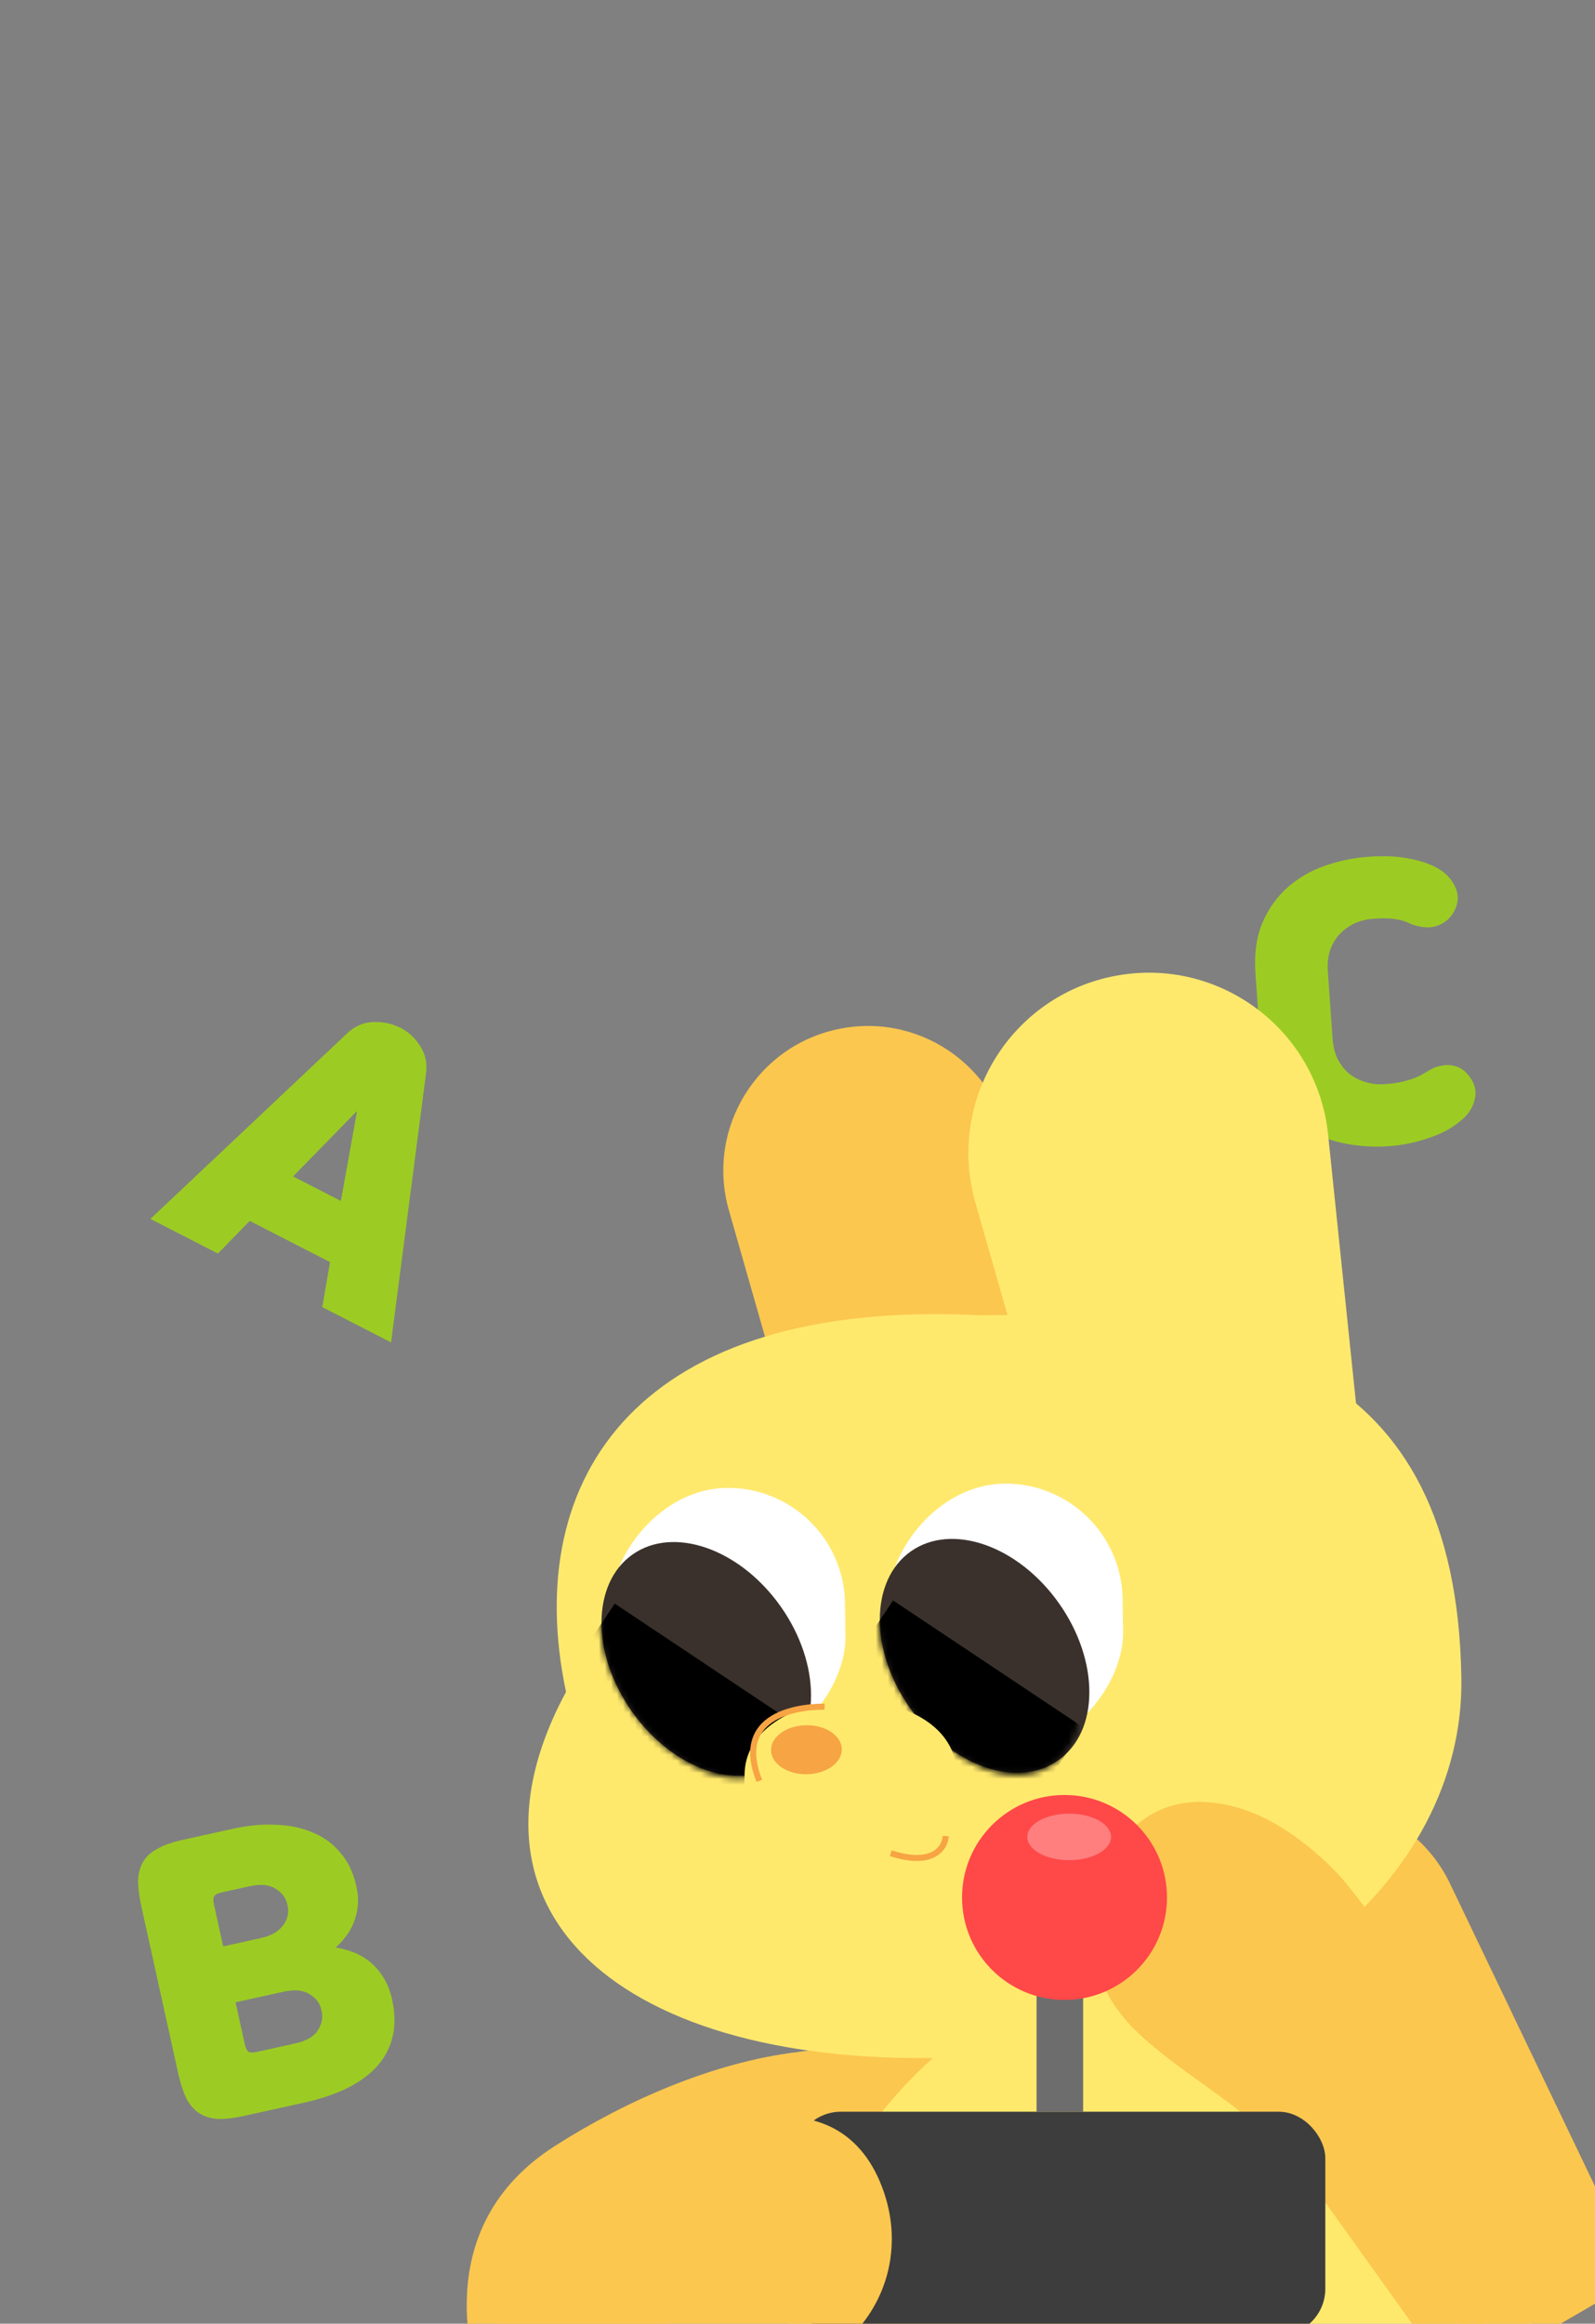 <svg width="265" height="386" viewBox="0 0 265 386" fill="none" xmlns="http://www.w3.org/2000/svg">
    <rect x="0" y="0" width="265" height="386" fill="#808080" stroke="none"/>
    <g clipPath="url(#clip0_4834_14818)">
        <path
            d="M59.245 313.539C59.639 315.324 59.548 317.077 58.971 318.798C58.433 320.51 57.365 322.08 55.768 323.508C58.455 323.951 60.566 324.94 62.099 326.474C63.624 327.97 64.634 329.839 65.129 332.08L65.141 332.137C65.678 334.569 65.679 336.739 65.144 338.65C64.639 340.514 63.706 342.154 62.346 343.569C61.014 344.938 59.32 346.108 57.264 347.08C55.237 348.005 52.951 348.748 50.406 349.309L40.49 351.495C38.781 351.871 37.323 352.034 36.116 351.981C34.901 351.89 33.872 351.559 33.029 350.988C32.185 350.417 31.486 349.596 30.931 348.523C30.413 347.442 29.975 346.085 29.614 344.451L23.466 316.587C23.106 314.953 22.933 313.537 22.947 312.339C23 311.132 23.288 310.093 23.813 309.22C24.337 308.348 25.136 307.634 26.209 307.079C27.273 306.486 28.66 306.001 30.369 305.624L38.689 303.789C41.31 303.212 43.752 302.992 46.013 303.131C48.304 303.223 50.336 303.672 52.107 304.477C53.907 305.235 55.41 306.358 56.614 307.845C57.849 309.286 58.7 311.07 59.17 313.197L59.245 313.539ZM39.133 332.613L40.667 339.565C40.818 340.248 41.032 340.679 41.31 340.857C41.58 340.997 42.038 340.995 42.684 340.853L48.952 339.471C50.852 339.052 52.127 338.333 52.778 337.313C53.459 336.246 53.687 335.2 53.46 334.175L53.372 333.776C53.146 332.75 52.504 331.916 51.446 331.273C50.417 330.583 48.953 330.448 47.054 330.867L39.133 332.613ZM36.837 314.356C36.192 314.498 35.78 314.709 35.602 314.987C35.416 315.227 35.399 315.689 35.55 316.373L37.083 323.325L43.295 321.955C44.244 321.746 45.036 321.452 45.67 321.073C46.295 320.657 46.774 320.212 47.108 319.74C47.472 319.222 47.699 318.714 47.788 318.216C47.907 317.672 47.912 317.153 47.803 316.659L47.715 316.26C47.489 315.235 46.846 314.4 45.788 313.757C44.76 313.068 43.296 312.932 41.396 313.351L36.837 314.356Z"
            fill="#9CCC23" />
        <path
            d="M221.391 172.457C221.486 173.816 221.784 175.004 222.284 176.021C222.82 176.998 223.482 177.809 224.268 178.456C225.09 179.061 225.999 179.504 226.993 179.785C227.988 180.066 229.009 180.17 230.057 180.096C231.415 180.001 232.573 179.822 233.529 179.559C234.524 179.294 235.398 178.96 236.15 178.556C236.563 178.332 237.012 178.066 237.498 177.759C238.022 177.449 238.553 177.237 239.091 177.121C240.125 176.853 241.081 176.864 241.959 177.153C242.838 177.442 243.602 178.052 244.252 178.981C245.074 180.132 245.332 181.323 245.029 182.553C244.764 183.781 244.155 184.837 243.204 185.723C241.666 187.157 239.773 188.246 237.524 188.989C235.278 189.771 233.03 190.241 230.779 190.399C228.257 190.577 225.769 190.42 223.317 189.93C220.865 189.439 218.638 188.543 216.636 187.241C214.67 185.897 213.026 184.141 211.704 181.972C210.418 179.761 209.662 177.046 209.436 173.825L208.588 161.717C208.362 158.496 208.733 155.72 209.701 153.39C210.704 151.019 212.087 149.05 213.849 147.483C215.647 145.875 217.726 144.656 220.086 143.827C222.446 142.998 224.887 142.495 227.409 142.318C230.009 142.135 232.299 142.247 234.277 142.654C236.294 143.058 237.894 143.628 239.076 144.363C240.339 145.133 241.248 146.141 241.804 147.389C242.357 148.598 242.327 149.848 241.716 151.139C241.204 152.189 240.478 152.961 239.538 153.456C238.598 153.952 237.617 154.138 236.594 154.015C235.926 153.944 235.312 153.812 234.753 153.618C234.229 153.381 233.747 153.181 233.307 153.017C232.589 152.795 231.838 152.653 231.054 152.591C230.309 152.526 229.334 152.536 228.131 152.621C227.084 152.694 226.087 152.94 225.141 153.357C224.196 153.775 223.359 154.36 222.632 155.113C221.941 155.825 221.399 156.721 221.007 157.802C220.651 158.841 220.52 160.039 220.616 161.397L221.391 172.457Z"
            fill="#9CCC23" />
        <g clipPath="url(#clip1_4834_14818)">
            <path
                d="M155.027 339.156C148.575 337.693 141.465 338.977 137.746 339.891C136.006 340.318 134.247 340.666 132.468 340.881C118.529 342.564 103.898 348.985 92.143 356.513C71.868 369.498 74.992 393.193 87.679 413.656L90.915 418.876C90.915 418.876 97.986 389.201 107.734 386.842C114.822 385.127 122.151 383.709 129.373 382.683C136.898 381.614 144.841 381.605 152.157 379.742C153.113 379.498 154.166 379.139 155.261 378.707C163.853 375.317 169.354 367.506 169.835 358.283C170.408 347.297 164.286 341.255 155.027 339.156Z"
                fill="#FBC74F" />
            <g clipPath="url(#clip2_4834_14818)">
                <ellipse cx="60.915" cy="67.702" rx="60.915" ry="67.702"
                    transform="matrix(-0.909 -0.418 -0.418 0.909 276.117 355.583)"
                    fill="#FFE96D" />
                <path
                    d="M168.095 191.972C166.646 178.025 153.61 168.279 139.823 170.835C125.894 173.417 117.213 187.429 121.103 201.051L140.987 270.675L175.604 264.258L168.095 191.972Z"
                    fill="#FBC74F" />
                <path
                    d="M240.909 312.893C234.851 300.247 219.295 295.456 207.173 302.502C194.925 309.621 191.466 325.737 199.713 337.255L241.867 396.128L272.306 378.435L240.909 312.893Z"
                    fill="#FBC74F" />
                <path
                    d="M94.039 281.048C72.968 320.256 107.316 345.447 164.615 341.471C208.315 340.8 243.319 312.725 242.797 278.763C241.984 225.861 206.426 217.815 162.726 218.486C106.36 215.667 86.465 245.144 94.039 281.048Z"
                    fill="#FFE96D" />
                <path
                    d="M220.653 188.446C218.847 171.054 202.59 158.9 185.397 162.087C168.027 165.307 157.201 182.781 162.053 199.768L186.849 286.592L230.018 278.59L220.653 188.446Z"
                    fill="#FFE96D" />
                <g clipPath="url(#clip3_4834_14818)">
                    <rect width="38.89" height="44.316" rx="19.445"
                        transform="matrix(-1 0.015 0.015 1 186.219 246.165)"
                        fill="white" />
                    <ellipse cx="15.137" cy="21.254" rx="15.137" ry="21.254"
                        transform="matrix(-0.816 0.577 0.577 0.816 163.672 248.98)"
                        fill="#3A312C" />
                    <mask id="mask0_4834_14818" style="mask-type:alpha" maskUnits="userSpaceOnUse"
                        x="145" y="256" width="35" height="39">
                        <ellipse cx="14.018" cy="21.254" rx="14.018" ry="21.254"
                            transform="matrix(-0.816 0.577 0.577 0.816 161.848 250.271)"
                            fill="black" />
                    </mask>
                    <g mask="url(#mask0_4834_14818)">
                        <path
                            d="M180.04 286.981L148.377 265.86L134.324 286.927L165.987 308.048L180.04 286.981Z"
                            fill="url(#paint0_linear_4834_14818)" fillOpacity="0.58" />
                    </g>
                </g>
                <g clipPath="url(#clip4_4834_14818)">
                    <rect width="38.89" height="44.316" rx="19.445"
                        transform="matrix(-1 0.015 0.015 1 140.098 246.874)"
                        fill="white" />
                    <ellipse cx="15.137" cy="21.254" rx="15.137" ry="21.254"
                        transform="matrix(-0.816 0.577 0.577 0.816 117.43 249.501)"
                        fill="#3A312C" />
                    <mask id="mask1_4834_14818" style="mask-type:alpha" maskUnits="userSpaceOnUse"
                        x="99" y="257" width="35" height="39">
                        <ellipse cx="14.018" cy="21.254" rx="14.018" ry="21.254"
                            transform="matrix(-0.816 0.577 0.577 0.816 115.605 250.793)"
                            fill="black" />
                    </mask>
                    <g mask="url(#mask1_4834_14818)">
                        <path
                            d="M133.798 287.503L102.135 266.382L88.082 287.449L119.745 308.57L133.798 287.503Z"
                            fill="url(#paint1_linear_4834_14818)" fillOpacity="0.58" />
                    </g>
                </g>
                <path
                    d="M123.707 295.05C123.039 303.26 131.251 308.987 141.523 308.329C151.247 308.18 159.037 301.992 158.922 294.509C158.807 287.026 150.851 282.437 141.127 282.586C131.403 282.736 123.592 287.567 123.707 295.05Z"
                    fill="#FFE96D" />
                <path d="M137 283.5C131.5 283.499 122.015 285.398 126.155 295.827" stroke="#F6A444"
                    strokeWidth="1.712" strokeLinecap="round" />
                <ellipse cx="5.879" cy="4.07" rx="5.879" ry="4.07"
                    transform="matrix(-1 0.015 0.015 1 139.801 286.501)"
                    fill="#F6A444" />
                <path
                    d="M206.471 300.533C214.65 303.161 221.43 310.343 222.645 311.684C222.775 311.829 222.882 311.948 223.011 312.094C229.444 319.378 267.112 373.822 267.112 373.822L244.093 387.391C244.093 387.391 230.116 372.638 222.924 365.648C217.695 360.565 212.107 355.615 206.411 351.058C200.476 346.309 193.643 342.26 188.292 336.934C187.594 336.238 186.87 335.393 186.146 334.464C180.474 327.174 179.713 317.652 183.991 309.466C189.087 299.717 197.431 297.63 206.471 300.533Z"
                    fill="#FBC74F" />
                <path d="M157.129 305C157.034 306.902 155.075 310.135 147.999 307.853"
                    stroke="#F6A444" strokeWidth="1.712" strokeLinecap="round" />
            </g>
            <rect x="131.988" y="350.788" width="88.204" height="37.139" rx="7.737"
                fill="#3D3D3D" />
            <rect x="172.219" y="326.029" width="7.737" height="24.759" fill="#6D6D6D" />
            <circle cx="176.862" cy="315.197" r="17.022" fill="#FF4848" />
            <ellipse cx="177.635" cy="305.139" rx="6.963" ry="3.869" fill="#FF7E7E" />
            <path
                d="M126.095 351.938C117.605 353.253 109.785 359.286 108.375 360.421C108.223 360.543 108.1 360.643 107.95 360.768C100.455 366.956 54.731 414.834 54.731 414.834L75.344 431.838C75.344 431.838 91.457 419.454 99.654 413.675C105.615 409.474 111.908 405.459 118.247 401.849C124.852 398.088 132.234 395.158 138.353 390.735C139.152 390.157 139.999 389.435 140.859 388.631C147.602 382.319 149.844 373.032 146.899 364.278C143.392 353.852 135.477 350.485 126.095 351.938Z"
                fill="#FBC74F" />
        </g>
        <path
            d="M57.691 171.641C58.956 170.454 60.39 169.834 61.991 169.781C63.645 169.711 65.182 170.041 66.601 170.769C67.916 171.444 68.993 172.455 69.831 173.803C70.704 175.17 71.018 176.686 70.774 178.354L64.971 222.992L53.549 217.131L54.83 209.656L41.487 202.809L36.209 208.234L24.995 202.48L57.691 171.641ZM48.692 195.422L56.635 199.498L59.327 184.548L48.692 195.422Z"
            fill="#9CCC23" />
    </g>
    <defs>
        <linearGradient id="paint0_linear_4834_14818" x1="150.156" y1="297.487" x2="164.208"
            y2="276.421" gradientUnits="userSpaceOnUse">
            <stop stopColor="#D9D9D9" stopOpacity="0" />
            <stop offset="1" stopColor="#4F4F4F" />
        </linearGradient>
        <linearGradient id="paint1_linear_4834_14818" x1="103.914" y1="298.009" x2="117.966"
            y2="276.943" gradientUnits="userSpaceOnUse">
            <stop stopColor="#D9D9D9" stopOpacity="0" />
            <stop offset="1" stopColor="#4F4F4F" />
        </linearGradient>
        <clipPath id="clip0_4834_14818">
            <rect width="265" height="386" fill="white" />
        </clipPath>
        <clipPath id="clip1_4834_14818">
            <rect width="212" height="224.38" fill="white" transform="translate(53 162)" />
        </clipPath>
        <clipPath id="clip2_4834_14818">
            <rect width="212" height="224.38" fill="white" transform="matrix(-1 0 0 1 265.066 162)" />
        </clipPath>
        <clipPath id="clip3_4834_14818">
            <rect width="38.89" height="44.316" rx="19.445"
                transform="matrix(-1 0.015 0.015 1 186.219 246.165)"
                fill="white" />
        </clipPath>
        <clipPath id="clip4_4834_14818">
            <rect width="38.89" height="44.316" rx="19.445"
                transform="matrix(-1 0.015 0.015 1 140.098 246.874)"
                fill="white" />
        </clipPath>
    </defs>
</svg>